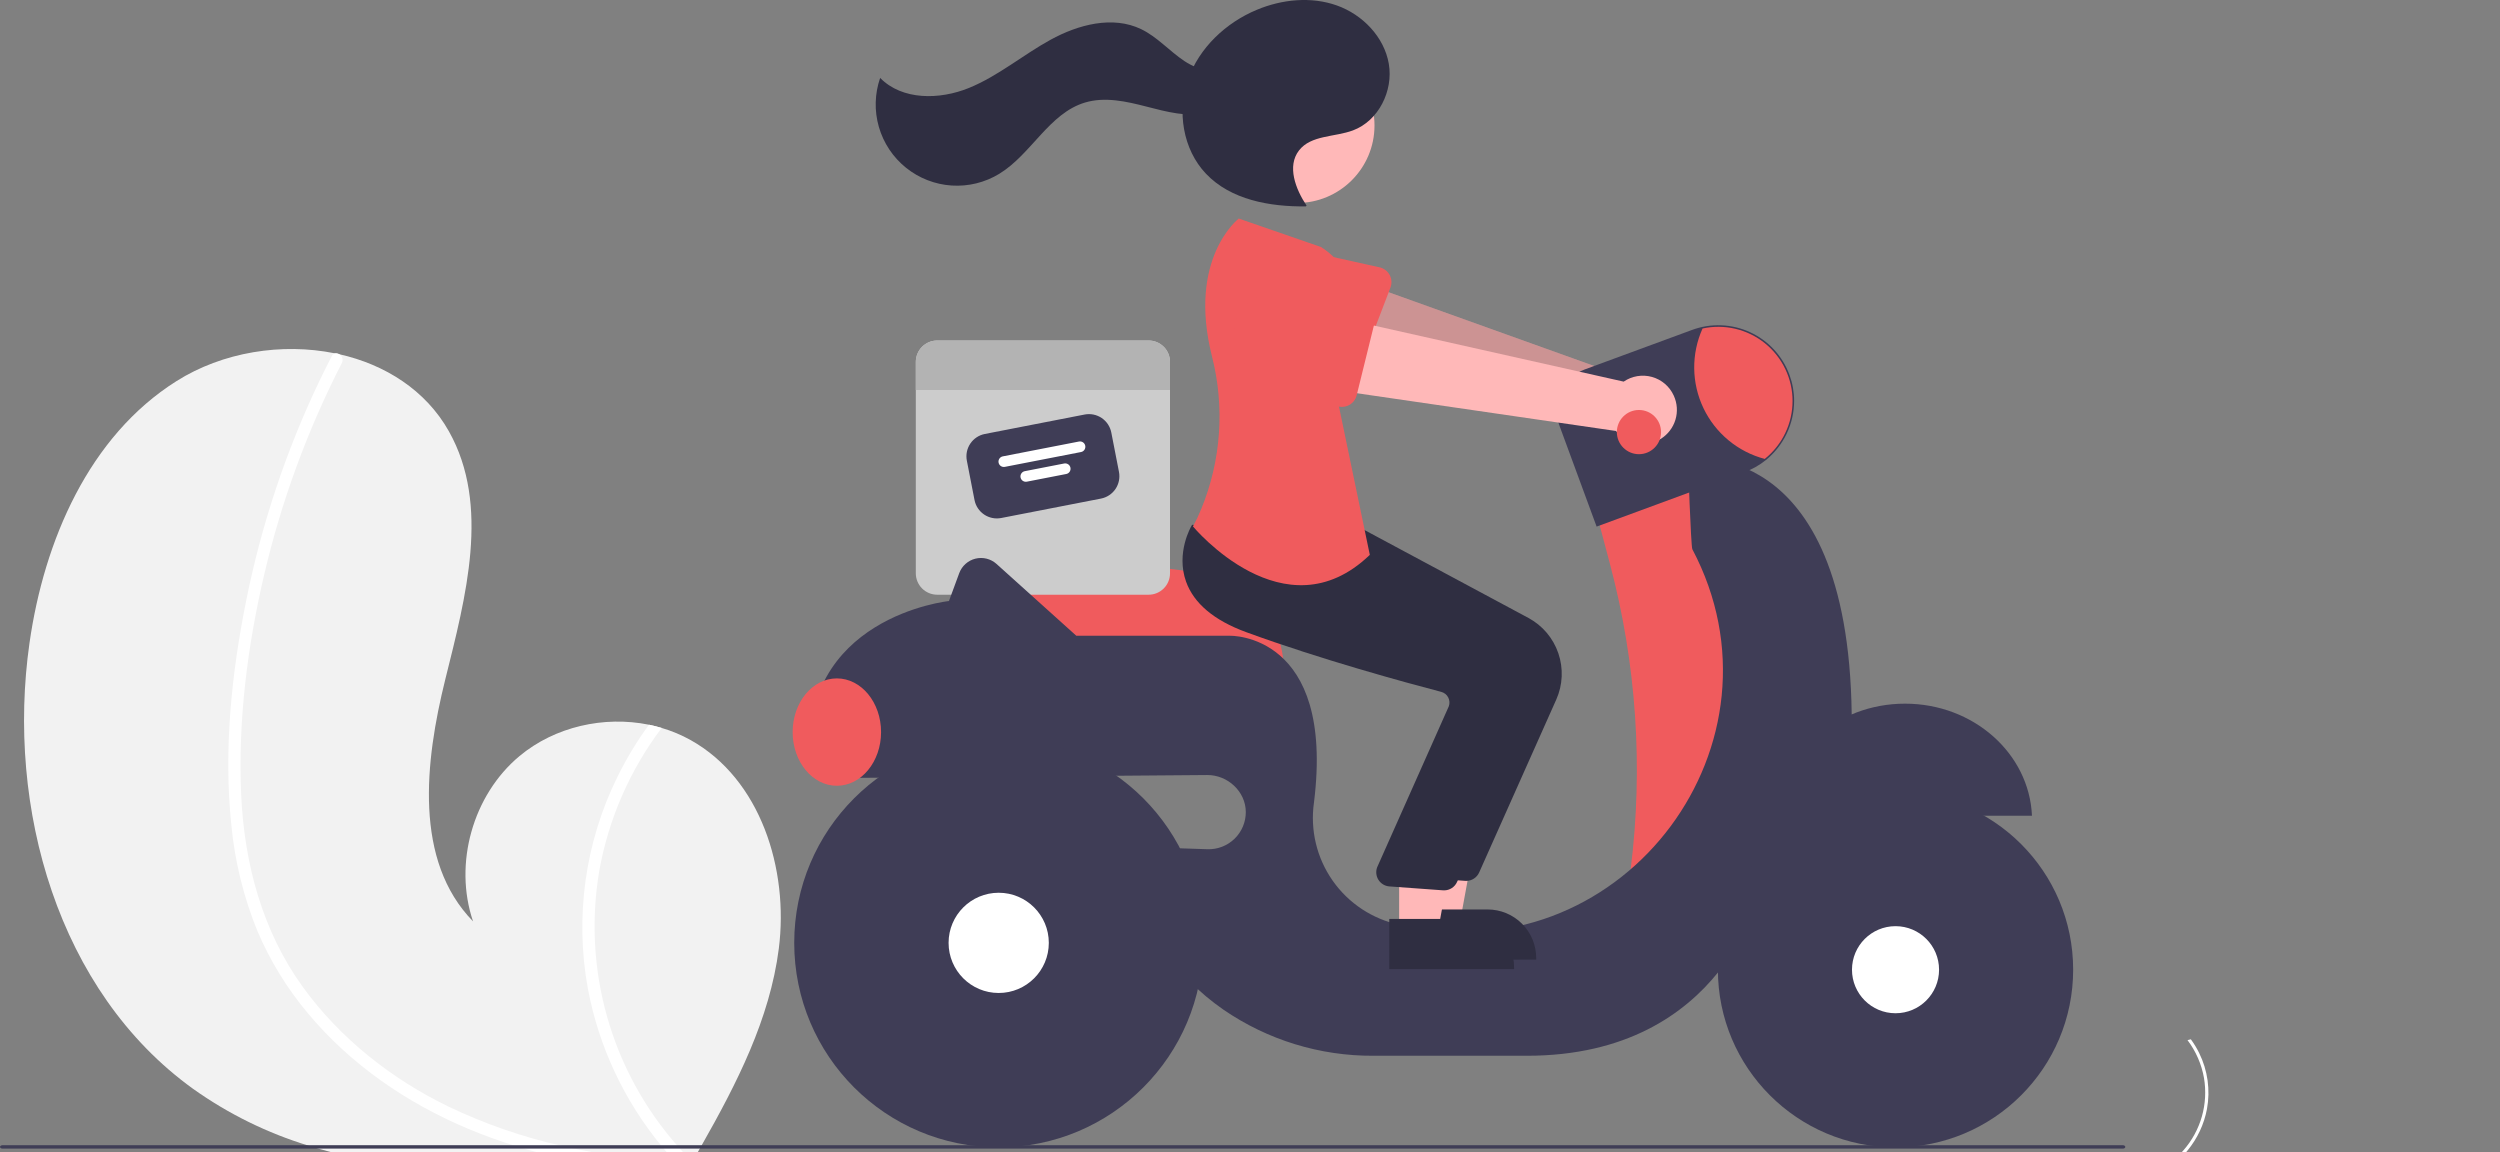 <svg width="651" height="300" viewBox="0 0 651 300" fill="none" xmlns="http://www.w3.org/2000/svg">
<rect x="0" y="0" width="651" height="300" fill="#808080" stroke="none"/>
<g clip-path="url(#clip0_57_102)">
<path d="M202.804 247.011C200.461 265.373 191.843 282.172 182.65 298.355C182.346 298.906 182.033 299.449 181.712 300H86.161C84.228 299.498 82.321 298.947 80.421 298.355C69.629 295.069 59.44 290.057 50.251 283.513C15.097 258.186 1.57 210.328 7.68 167.445C11.479 140.802 23.172 113.6 45.942 99.251C57.964 91.661 73.407 89.194 87.246 92.015C87.608 92.081 87.97 92.163 88.34 92.237C100.247 94.918 110.854 101.578 116.89 112.309C127.744 131.592 121.281 155.48 115.945 176.942C110.624 198.404 107.738 224.093 123.181 239.922C118.082 224.915 123.115 207.014 135.293 196.867C144.495 189.211 157.306 186.341 168.991 188.718C170.11 188.956 171.212 189.227 172.297 189.556C174.92 190.325 177.449 191.384 179.837 192.714C198.051 202.886 205.428 226.313 202.804 247.011Z" fill="#F2F2F2"/>
<path d="M146.148 298.355C148.795 298.972 151.452 299.515 154.124 300H139.676C137.785 299.49 135.902 298.947 134.035 298.355C129.932 297.073 125.892 295.601 121.914 293.94C105.962 287.246 91.267 277.197 80.15 263.827C74.713 257.349 70.272 250.096 66.976 242.307C63.402 233.504 61.131 224.227 60.234 214.768C58.219 195.362 60.275 175.421 64.115 156.36C68.078 136.604 74.475 117.416 83.159 99.235C84.204 97.056 85.284 94.89 86.399 92.738C86.476 92.561 86.592 92.404 86.739 92.279C86.886 92.153 87.059 92.063 87.246 92.015C87.626 91.941 88.019 92.021 88.34 92.237C88.725 92.458 89.01 92.818 89.138 93.244C89.264 93.669 89.223 94.127 89.022 94.523C80.068 111.985 73.28 130.476 68.81 149.584C64.436 168.226 61.952 187.731 62.799 206.899C63.605 224.809 68.284 242.422 78.9 257.067C88.595 270.438 101.982 280.98 116.792 288.159C126.165 292.644 136.012 296.064 146.148 298.355Z" fill="white"/>
<path d="M177.856 300H173.596C173.119 299.457 172.659 298.906 172.207 298.355C162.504 286.567 155.931 272.522 153.096 257.52C149.653 238.798 152.331 219.465 160.735 202.384C163.08 197.595 165.843 193.022 168.991 188.718C170.109 188.956 171.212 189.228 172.297 189.556C164.015 200.529 158.445 213.304 156.04 226.84C153.895 239.523 154.608 252.525 158.128 264.897C161.647 277.27 167.884 288.7 176.384 298.355C176.861 298.906 177.354 299.457 177.856 300Z" fill="white"/>
<path d="M568.159 300H569.283C569.409 299.857 569.531 299.711 569.65 299.566C572.211 296.455 573.945 292.748 574.694 288.789C575.603 283.848 574.896 278.745 572.678 274.237C572.059 272.973 571.33 271.766 570.499 270.631C570.204 270.694 569.913 270.765 569.626 270.852C571.812 273.748 573.282 277.119 573.917 280.692C574.483 284.039 574.295 287.47 573.366 290.736C572.437 294.001 570.791 297.018 568.548 299.566C568.422 299.711 568.292 299.857 568.159 300Z" fill="white"/>
<path d="M334.274 174.746H255.349L254.512 150.479C254.476 149.427 254.668 148.38 255.075 147.41C255.483 146.439 256.095 145.568 256.871 144.857C257.648 144.146 258.568 143.612 259.571 143.291C260.573 142.97 261.633 142.87 262.678 142.998L308.607 148.622H308.613C315.422 148.64 321.947 151.357 326.756 156.176C331.566 160.996 334.27 167.526 334.274 174.335V174.746Z" fill="#F05B5D"/>
<path d="M299.097 88.668H244.05C243.318 88.668 242.593 88.812 241.917 89.092C241.24 89.372 240.626 89.783 240.108 90.3C239.59 90.818 239.18 91.433 238.9 92.109C238.62 92.785 238.476 93.51 238.476 94.243V149.289C238.476 150.021 238.62 150.746 238.9 151.423C239.18 152.099 239.59 152.714 240.108 153.231C240.626 153.749 241.24 154.16 241.917 154.44C242.593 154.72 243.318 154.864 244.05 154.864H299.097C299.829 154.864 300.554 154.72 301.23 154.44C301.907 154.16 302.521 153.749 303.039 153.231C303.557 152.714 303.967 152.099 304.247 151.423C304.527 150.746 304.671 150.021 304.671 149.289V94.243C304.671 93.51 304.527 92.785 304.247 92.109C303.967 91.433 303.557 90.818 303.039 90.3C302.521 89.783 301.907 89.372 301.23 89.092C300.554 88.812 299.829 88.668 299.097 88.668Z" fill="#CCCCCC"/>
<path d="M286.7 129.83L260.71 134.891C259.168 135.19 257.571 134.864 256.269 133.987C254.967 133.109 254.066 131.751 253.764 130.21L251.766 119.951C251.468 118.409 251.793 116.812 252.671 115.51C253.548 114.208 254.907 113.307 256.448 113.005L282.438 107.944C283.979 107.645 285.576 107.971 286.878 108.848C288.18 109.726 289.081 111.084 289.383 112.625L291.381 122.884C291.679 124.426 291.354 126.023 290.476 127.325C289.599 128.627 288.241 129.528 286.7 129.83Z" fill="#3F3D56"/>
<path d="M281.5 117.71L261.665 121.572C261.303 121.643 260.927 121.566 260.62 121.36C260.314 121.153 260.102 120.833 260.031 120.471C259.96 120.108 260.037 119.732 260.243 119.425C260.45 119.119 260.77 118.907 261.133 118.836L280.967 114.974C281.33 114.903 281.706 114.98 282.012 115.186C282.319 115.393 282.531 115.713 282.601 116.075C282.672 116.438 282.596 116.814 282.389 117.121C282.182 117.427 281.863 117.639 281.5 117.71Z" fill="white"/>
<path d="M277.644 123.43L267.385 125.428C267.023 125.498 266.646 125.422 266.34 125.215C266.034 125.009 265.822 124.689 265.751 124.326C265.68 123.963 265.757 123.587 265.963 123.281C266.17 122.974 266.49 122.762 266.853 122.692L277.112 120.694C277.291 120.659 277.476 120.66 277.655 120.696C277.835 120.733 278.005 120.804 278.157 120.906C278.309 121.008 278.439 121.14 278.54 121.292C278.641 121.445 278.711 121.616 278.746 121.795C278.781 121.975 278.78 122.16 278.744 122.339C278.707 122.519 278.636 122.689 278.534 122.841C278.431 122.992 278.3 123.123 278.148 123.224C277.995 123.325 277.824 123.395 277.644 123.43Z" fill="white"/>
<path d="M304.671 94.243V101.559H238.476V94.243C238.476 93.51 238.62 92.785 238.9 92.109C239.18 91.433 239.59 90.818 240.108 90.3C240.626 89.783 241.24 89.372 241.917 89.092C242.593 88.812 243.318 88.668 244.05 88.668H299.097C299.829 88.668 300.554 88.812 301.23 89.092C301.907 89.372 302.521 89.783 303.039 90.3C303.557 90.818 303.967 91.433 304.247 92.109C304.527 92.785 304.671 93.51 304.671 94.243Z" fill="#B3B3B3"/>
<path d="M436.857 103.85C436.475 102.616 435.827 101.482 434.959 100.525C434.091 99.569 433.023 98.815 431.832 98.316C430.641 97.817 429.355 97.586 428.065 97.637C426.774 97.689 425.511 98.023 424.364 98.616L348.632 71.445L345.297 90.364L420.787 111.123C421.911 112.985 423.678 114.369 425.755 115.014C427.831 115.66 430.072 115.521 432.053 114.624C434.033 113.728 435.617 112.136 436.502 110.15C437.388 108.164 437.514 105.923 436.857 103.85Z" fill="#FFB8B8"/>
<path opacity="0.2" d="M436.857 103.85C436.475 102.616 435.827 101.482 434.959 100.525C434.091 99.569 433.023 98.815 431.832 98.316C430.641 97.817 429.355 97.586 428.065 97.637C426.774 97.689 425.511 98.023 424.364 98.616L348.632 71.445L345.297 90.364L420.787 111.123C421.911 112.985 423.678 114.369 425.755 115.014C427.831 115.66 430.072 115.521 432.053 114.624C434.033 113.728 435.617 112.136 436.502 110.15C437.388 108.164 437.514 105.923 436.857 103.85Z" fill="black"/>
<path d="M362.074 74.892L354.923 93.575C354.719 94.107 354.404 94.588 353.997 94.987C353.591 95.386 353.104 95.692 352.568 95.885C352.033 96.078 351.462 96.154 350.895 96.107C350.328 96.059 349.777 95.89 349.281 95.611L331.901 85.829C329.187 84.772 327.003 82.683 325.828 80.018C324.653 77.354 324.582 74.332 325.631 71.616C326.679 68.899 328.763 66.71 331.424 65.527C334.085 64.344 337.106 64.264 339.826 65.305L359.234 69.61C359.789 69.733 360.312 69.975 360.766 70.319C361.22 70.662 361.594 71.099 361.864 71.601C362.133 72.102 362.291 72.656 362.328 73.224C362.364 73.792 362.278 74.361 362.074 74.892Z" fill="#F05B5D"/>
<path d="M442.818 121.149L415.682 133.484L419.245 146.896C426.125 172.797 427.951 199.78 424.623 226.372L444.463 230.515L460.909 188.578L455.153 140.884L442.818 121.149Z" fill="#F05B5D"/>
<path d="M496.062 183.233C478.233 183.233 463.703 196.194 462.998 212.425H529.126C528.421 196.194 513.892 183.233 496.062 183.233Z" fill="#3F3D56"/>
<path d="M482.183 186.03C481.255 112.764 439.529 119.505 439.529 119.505C439.529 119.505 440.309 142.31 440.684 143.019C467.274 193.327 423.391 252.306 367.532 241.456C366.479 241.251 365.467 241.044 364.497 240.833C357.419 239.356 351.17 235.237 347.021 229.316C342.872 223.395 341.134 216.116 342.161 208.958C347.663 164.772 320.295 165.553 320.295 165.553H280.276L259.494 146.849C258.76 146.189 257.876 145.719 256.919 145.479C255.962 145.24 254.96 145.238 254.002 145.475C253.044 145.712 252.158 146.18 251.423 146.839C250.688 147.497 250.125 148.325 249.784 149.251L247.11 156.508C247.11 156.508 207.64 160.62 210.929 199.268H223.132C223.102 200.366 223.146 201.465 223.263 202.557L314.334 201.817C319.672 201.773 324.384 206.099 324.406 211.437C324.412 212.737 324.155 214.025 323.652 215.223C323.148 216.421 322.408 217.505 321.476 218.411C320.543 219.316 319.438 220.024 318.226 220.493C317.013 220.961 315.719 221.181 314.42 221.137L299.737 220.648C295.215 240.794 306.316 254.362 318.548 262.894C330.064 270.81 343.729 275.007 357.704 274.92H397.592C449.397 274.92 458.442 231.338 458.442 231.338C485.578 219.825 482.183 186.03 482.183 186.03Z" fill="#3F3D56"/>
<path d="M493.595 298.767C519.141 298.767 539.85 278.058 539.85 252.512C539.85 226.966 519.141 206.258 493.595 206.258C468.05 206.258 447.341 226.966 447.341 252.512C447.341 278.058 468.05 298.767 493.595 298.767Z" fill="#3F3D56"/>
<path d="M493.595 263.849C499.857 263.849 504.932 258.773 504.932 252.512C504.932 246.251 499.857 241.175 493.595 241.175C487.334 241.175 482.258 246.251 482.258 252.512C482.258 258.773 487.334 263.849 493.595 263.849Z" fill="white"/>
<path d="M260.061 298.767C289.467 298.767 313.305 274.928 313.305 245.522C313.305 216.117 289.467 192.278 260.061 192.278C230.655 192.278 206.817 216.117 206.817 245.522C206.817 274.928 230.655 298.767 260.061 298.767Z" fill="#3F3D56"/>
<path d="M260.061 258.572C267.269 258.572 273.111 252.73 273.111 245.522C273.111 238.315 267.269 232.472 260.061 232.472C252.854 232.472 247.011 238.315 247.011 245.522C247.011 252.73 252.854 258.572 260.061 258.572Z" fill="white"/>
<path d="M415.759 137.128L405.996 110.609C405.487 109.227 405.255 107.758 405.314 106.287C405.373 104.815 405.721 103.37 406.338 102.032C406.956 100.695 407.831 99.493 408.913 98.494C409.995 97.495 411.263 96.719 412.646 96.21L440.637 85.906C443.069 85.01 445.653 84.602 448.242 84.706C450.832 84.809 453.375 85.421 455.728 86.508C458.081 87.594 460.197 89.133 461.955 91.037C463.712 92.941 465.078 95.173 465.974 97.605C466.781 99.787 467.193 102.096 467.191 104.424C467.181 107.379 466.512 110.294 465.234 112.958C463.955 115.622 462.099 117.968 459.801 119.825C458.14 121.157 456.274 122.21 454.275 122.941L415.759 137.128Z" fill="#3F3D56"/>
<path d="M466.78 104.423C466.778 107.318 466.127 110.176 464.874 112.786C463.622 115.395 461.8 117.691 459.544 119.504C456.081 118.591 452.859 116.935 450.102 114.651C447.344 112.366 445.117 109.509 443.576 106.277C442.034 103.045 441.215 99.516 441.175 95.936C441.135 92.355 441.875 88.809 443.344 85.543C446.165 84.93 449.087 84.956 451.896 85.62C454.705 86.284 457.33 87.568 459.578 89.379C461.825 91.189 463.639 93.481 464.885 96.084C466.132 98.688 466.779 101.537 466.78 104.423Z" fill="#F05B5D"/>
<path d="M217.918 204.613C224.276 204.613 229.431 198.354 229.431 190.634C229.431 182.913 224.276 176.655 217.918 176.655C211.56 176.655 206.406 182.913 206.406 190.634C206.406 198.354 211.56 204.613 217.918 204.613Z" fill="#F05B5D"/>
<path d="M370.095 240.117H380.176L384.973 213.97L370.093 213.971L370.095 240.117Z" fill="#FFB8B8"/>
<path d="M367.523 236.825L387.377 236.824H387.377C389.039 236.824 390.684 237.152 392.219 237.787C393.754 238.423 395.149 239.355 396.324 240.53C397.499 241.705 398.431 243.1 399.067 244.635C399.702 246.17 400.03 247.815 400.03 249.477V249.888L367.524 249.889L367.523 236.825Z" fill="#2F2E41"/>
<path d="M381.796 229.385C381.679 229.385 381.561 229.379 381.443 229.368L367.491 228.352C366.927 228.3 366.382 228.119 365.899 227.823C365.416 227.527 365.007 227.123 364.705 226.644C364.402 226.165 364.213 225.623 364.153 225.06C364.093 224.496 364.164 223.927 364.359 223.395L383.03 181.445C383.164 181.071 383.218 180.674 383.19 180.277C383.163 179.881 383.053 179.495 382.869 179.144C382.685 178.788 382.428 178.475 382.115 178.225C381.801 177.976 381.439 177.796 381.051 177.696C372.271 175.401 349.744 169.29 330.243 162.14C321.889 159.077 316.627 154.65 314.604 148.982C311.937 141.51 315.883 134.695 316.052 134.409L316.184 134.185L334.534 135.853L354.426 137.545L398.019 160.921C401.672 162.897 404.447 166.175 405.79 170.105C407.134 174.034 406.949 178.325 405.271 182.124L385.173 227.192C384.882 227.845 384.409 228.399 383.809 228.788C383.21 229.178 382.511 229.385 381.796 229.385Z" fill="#2F2E41"/>
<path d="M337.724 52.859C348.878 52.859 357.921 43.816 357.921 32.662C357.921 21.508 348.878 12.466 337.724 12.466C326.57 12.466 317.528 21.508 317.528 32.662C317.528 43.816 326.57 52.859 337.724 52.859Z" fill="#FFB8B8"/>
<path d="M364.339 242.583H374.42L379.216 216.437L364.337 216.438L364.339 242.583Z" fill="#FFB8B8"/>
<path d="M361.767 239.292L381.62 239.291H381.621C383.283 239.291 384.928 239.618 386.463 240.254C387.998 240.89 389.393 241.822 390.568 242.997C391.743 244.172 392.675 245.567 393.311 247.102C393.946 248.637 394.274 250.282 394.274 251.943V252.355L361.768 252.356L361.767 239.292Z" fill="#2F2E41"/>
<path d="M376.04 231.852C375.923 231.852 375.805 231.846 375.686 231.835L361.735 230.819C361.171 230.767 360.626 230.586 360.143 230.29C359.66 229.993 359.251 229.59 358.948 229.111C358.646 228.632 358.457 228.09 358.397 227.527C358.337 226.963 358.407 226.393 358.602 225.861L377.274 183.912C377.408 183.538 377.462 183.14 377.434 182.744C377.406 182.348 377.297 181.962 377.113 181.61C376.929 181.255 376.672 180.942 376.358 180.692C376.045 180.443 375.682 180.263 375.294 180.163C366.515 177.868 343.988 171.757 324.487 164.607C316.133 161.544 310.871 157.116 308.848 151.449C306.181 143.976 310.126 137.162 310.296 136.876L310.428 136.652L328.778 138.32L348.67 140.012L392.263 163.388C395.916 165.363 398.69 168.642 400.034 172.571C401.378 176.501 401.193 180.792 399.515 184.59L379.417 229.659C379.126 230.312 378.652 230.866 378.053 231.255C377.454 231.645 376.755 231.852 376.04 231.852Z" fill="#2F2E41"/>
<path d="M343.953 64.311L322.573 56.91C322.573 56.91 309.151 67.222 315.599 92.803C318.965 106.003 317.985 119.937 312.803 132.536C312.179 134.095 311.46 135.614 310.65 137.085C310.65 137.085 334.496 165.865 356.699 144.486L348.064 102.959C348.064 102.959 361.632 75.412 343.953 64.311Z" fill="#F05B5D"/>
<path d="M340.232 53.545C337.357 49.243 335.089 43.277 338.254 39.183C341.378 35.142 347.539 35.738 352.324 33.95C358.988 31.459 362.852 23.63 361.647 16.619C360.442 9.608 354.813 3.796 348.109 1.418C341.404 -0.961 333.843 -0.187 327.277 2.551C319.194 5.923 312.261 12.444 309.354 20.705C306.446 28.966 308 38.884 314.032 45.234C320.498 52.041 330.647 53.855 340.035 53.745" fill="#2F2E41"/>
<path d="M321.445 16.844C317.823 19.793 312.296 18.483 308.408 15.895C304.52 13.307 301.365 9.622 297.158 7.593C289.742 4.017 280.775 6.394 273.557 10.357C266.339 14.319 259.94 19.793 252.316 22.902C244.691 26.011 234.962 26.165 229.189 20.294C227.768 24.41 227.652 28.864 228.856 33.049C230.06 37.234 232.526 40.945 235.918 43.677C239.309 46.408 243.461 48.027 247.806 48.312C252.151 48.596 256.479 47.533 260.198 45.268C268.552 40.179 273.166 29.51 282.536 26.701C287.721 25.147 293.289 26.399 298.529 27.755C303.77 29.11 309.234 30.575 314.522 29.421C319.811 28.267 324.758 23.515 324.085 18.143L321.445 16.844Z" fill="#2F2E41"/>
<path d="M435.852 103.027C435.321 101.85 434.538 100.804 433.558 99.962C432.579 99.121 431.426 98.504 430.183 98.156C428.939 97.808 427.634 97.736 426.36 97.947C425.086 98.158 423.874 98.645 422.808 99.375L344.303 81.755L343.327 100.941L420.802 112.228C422.147 113.936 424.072 115.092 426.212 115.476C428.352 115.861 430.559 115.446 432.414 114.312C434.269 113.178 435.643 111.403 436.277 109.323C436.911 107.243 436.76 105.003 435.852 103.027Z" fill="#FFB8B8"/>
<path d="M358.068 83.518L353.276 102.94C353.14 103.493 352.886 104.01 352.532 104.455C352.178 104.901 351.732 105.265 351.224 105.523C350.717 105.781 350.16 105.926 349.591 105.949C349.023 105.972 348.455 105.873 347.929 105.657L329.474 98.094C326.649 97.382 324.222 95.578 322.725 93.078C321.229 90.579 320.784 87.588 321.491 84.761C322.197 81.934 323.995 79.503 326.492 78.001C328.988 76.499 331.978 76.049 334.806 76.749L354.597 78.626C355.164 78.68 355.712 78.855 356.205 79.14C356.698 79.425 357.123 79.813 357.453 80.277C357.782 80.742 358.007 81.271 358.114 81.831C358.22 82.39 358.204 82.965 358.068 83.518V83.518Z" fill="#F05B5D"/>
<path d="M426.783 118.271C429.962 118.271 432.539 115.694 432.539 112.515C432.539 109.336 429.962 106.759 426.783 106.759C423.604 106.759 421.027 109.336 421.027 112.515C421.027 115.694 423.604 118.271 426.783 118.271Z" fill="#F05B5D"/>
<path d="M553.433 298.657C553.432 298.775 553.362 298.889 553.237 298.973C553.112 299.057 552.942 299.104 552.765 299.104H0.668C0.491 299.104 0.321 299.057 0.196 298.973C0.07 298.889 0 298.775 0 298.657C0 298.538 0.07 298.424 0.196 298.34C0.321 298.256 0.491 298.209 0.668 298.209H552.765C552.942 298.209 553.112 298.257 553.237 298.341C553.362 298.424 553.432 298.538 553.433 298.657Z" fill="#3F3D56"/>
</g>
<defs>
<clipPath id="clip0_57_102">
<rect width="681.689" height="300" fill="white"/>
</clipPath>
</defs>
</svg>
